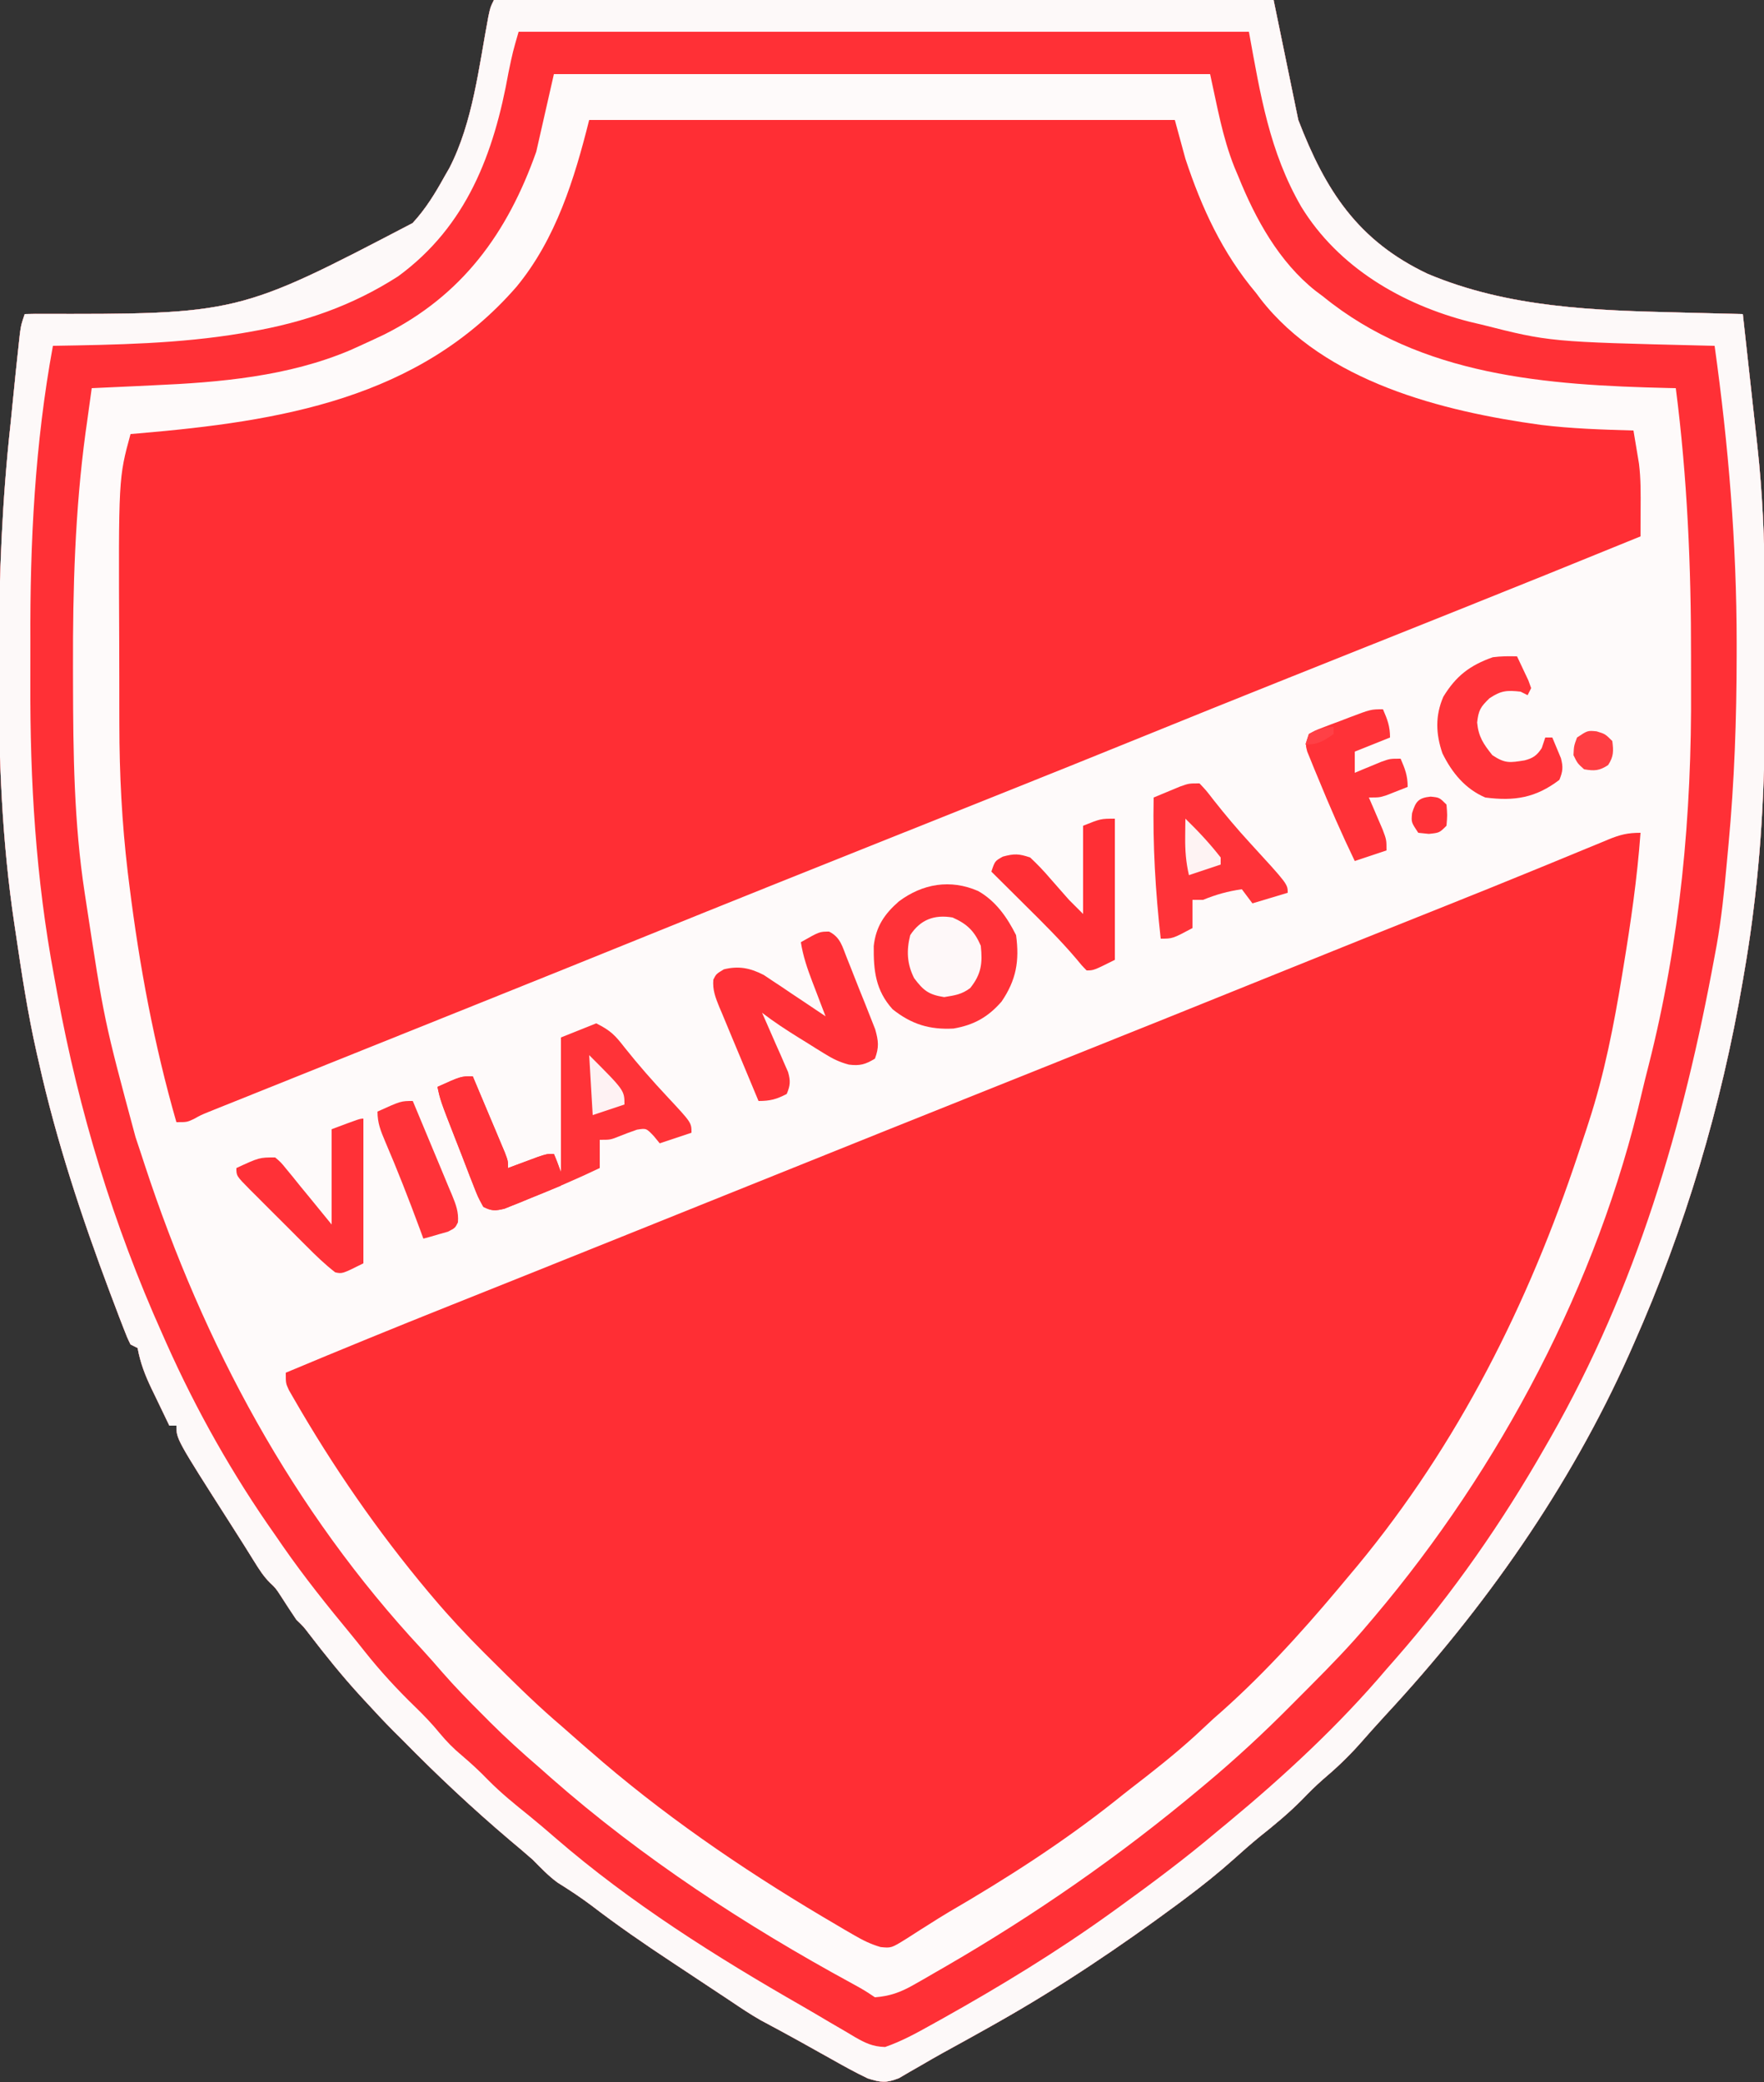 <?xml version="1.0" encoding="UTF-8"?>
<svg version="1.1" xmlns="http://www.w3.org/2000/svg" width="500" height="590">
<rect width="100%" height="100%" fill="#333333" stroke="none"/>
<path d="M0 0 C72.93 0 145.86 0 221 0 C223.31 11.22 225.62 22.44 228 34 C235.698 54.016 244.892 68.232 264.656 77.59 C287.524 87.234 311.907 87.98 336.375 88.562 C338.094 88.606 339.813 88.649 341.531 88.693 C345.687 88.799 349.844 88.901 354 89 C354.698 95.294 355.391 101.589 356.081 107.884 C356.316 110.02 356.552 112.155 356.788 114.291 C357.131 117.384 357.47 120.477 357.809 123.57 C357.913 124.504 358.017 125.438 358.124 126.4 C359.574 139.727 360.171 152.947 360.203 166.34 C360.206 167.149 360.209 167.958 360.212 168.791 C360.227 173.087 360.236 177.383 360.24 181.678 C360.245 185.154 360.258 188.63 360.281 192.105 C360.424 214.278 359.792 235.977 357 258 C356.83 259.353 356.83 259.353 356.656 260.733 C356.006 265.738 355.236 270.714 354.375 275.688 C354.252 276.413 354.129 277.139 354.002 277.887 C347.915 313.492 337.674 347.979 323 381 C322.607 381.888 322.215 382.777 321.81 383.692 C304.909 421.546 280.764 455.839 252.629 486.148 C250.15 488.837 247.729 491.568 245.312 494.312 C242.063 497.937 238.673 501.163 234.953 504.297 C232.922 506.068 231.062 507.94 229.188 509.875 C225.371 513.752 221.262 517.151 217.004 520.531 C214.507 522.583 212.107 524.689 209.707 526.852 C205.337 530.753 200.816 534.368 196.125 537.875 C195.285 538.504 194.445 539.132 193.579 539.78 C177.405 551.733 160.509 563.1 143 573 C141.936 573.602 141.936 573.602 140.851 574.216 C136.29 576.786 131.708 579.315 127.114 581.828 C125.12 582.934 123.148 584.071 121.18 585.223 C120.048 585.871 118.916 586.519 117.75 587.188 C116.775 587.759 115.801 588.33 114.797 588.918 C111.151 590.329 109.754 590.17 106 589 C102.346 587.262 98.833 585.304 95.312 583.312 C94.382 582.795 93.452 582.277 92.494 581.744 C90.611 580.696 88.729 579.644 86.85 578.588 C83.121 576.51 79.36 574.492 75.594 572.481 C72.628 570.787 69.828 568.917 67 567 C65.352 565.909 63.703 564.818 62.054 563.728 C59.497 562.037 56.943 560.343 54.389 558.648 C53.058 557.765 51.726 556.884 50.393 556.004 C42.603 550.86 34.975 545.611 27.567 539.924 C24.485 537.614 21.3 535.523 18.035 533.484 C15.413 531.572 13.284 529.305 11 527 C8.91 525.146 6.765 523.358 4.625 521.562 C-6.027 512.527 -16.224 502.977 -26 493 C-27.172 491.84 -27.172 491.84 -28.367 490.656 C-31.147 487.852 -33.836 484.976 -36.5 482.062 C-36.96 481.563 -37.42 481.063 -37.895 480.549 C-43.053 474.919 -47.803 469.011 -52.449 462.953 C-53.999 460.925 -53.999 460.925 -56 459 C-57.529 456.756 -58.994 454.474 -60.465 452.191 C-61.888 450.024 -61.888 450.024 -63.508 448.496 C-65.34 446.659 -66.566 444.705 -67.938 442.5 C-68.543 441.531 -69.149 440.561 -69.773 439.562 C-70.119 439.008 -70.464 438.454 -70.819 437.883 C-72.172 435.726 -73.542 433.582 -74.914 431.438 C-90 407.815 -90 407.815 -90 404 C-90.66 404 -91.32 404 -92 404 C-93.319 401.274 -94.631 398.545 -95.938 395.812 C-96.497 394.659 -96.497 394.659 -97.068 393.482 C-98.909 389.62 -100.22 386.227 -101 382 C-101.66 381.67 -102.32 381.34 -103 381 C-103.986 378.976 -103.986 378.976 -105.031 376.27 C-105.425 375.254 -105.818 374.239 -106.224 373.193 C-106.645 372.077 -107.066 370.962 -107.5 369.812 C-107.939 368.656 -108.378 367.499 -108.831 366.307 C-116.866 344.903 -124.013 323.332 -129 301 C-129.182 300.207 -129.364 299.413 -129.552 298.596 C-132.161 287.124 -133.911 275.508 -135.625 263.875 C-135.73 263.182 -135.834 262.489 -135.942 261.775 C-139.448 238.346 -140.382 214.887 -140.318 191.22 C-140.312 189.152 -140.31 187.084 -140.309 185.017 C-140.281 163.21 -139.384 141.679 -137 120 C-136.787 117.911 -136.579 115.821 -136.373 113.731 C-135.825 108.19 -135.259 102.651 -134.648 97.117 C-134.547 96.195 -134.446 95.274 -134.341 94.324 C-134 92 -134 92 -133 89 C-131.484 88.97 -131.484 88.97 -129.937 88.94 C-72.558 89.07 -72.558 89.07 -23.062 63.223 C-19.346 59.217 -16.635 54.766 -14 50 C-13.549 49.216 -13.098 48.432 -12.633 47.625 C-5.963 34.699 -4.265 18.887 -1.578 4.703 C-1 2 -1 2 0 0 Z " fill="#FEFAFA" transform="translate(140,0)"/>
<path d="M0 0 C54.78 0 109.56 0 166 0 C166.99 3.63 167.98 7.26 169 11 C173.6 24.932 179.483 37.691 189 49 C189.434 49.579 189.869 50.158 190.316 50.754 C208.567 74.234 241.816 82.567 269.75 86.406 C278.461 87.48 287.234 87.745 296 88 C296.35 89.997 296.678 91.998 297 94 C297.186 95.114 297.371 96.228 297.562 97.375 C298.103 101.673 298.049 105.966 298.027 110.289 C298.025 111.031 298.023 111.774 298.021 112.538 C298.016 114.359 298.008 116.179 298 118 C280.189 125.271 262.352 132.477 244.488 139.617 C243.552 139.992 242.615 140.366 241.65 140.752 C233.899 143.849 226.148 146.944 218.396 150.04 C211.655 152.731 204.915 155.423 198.176 158.117 C197.226 158.497 196.277 158.876 195.299 159.267 C182.776 164.273 170.267 169.312 157.773 174.391 C143.53 180.18 129.265 185.911 114.988 191.617 C113.945 192.034 112.902 192.451 111.827 192.881 C103.246 196.31 94.665 199.738 86.083 203.165 C62.645 212.525 39.212 221.894 15.824 231.379 C0.44 237.617 -14.961 243.813 -30.367 249.996 C-32.723 250.942 -35.08 251.888 -37.436 252.834 C-47.053 256.694 -56.671 260.554 -66.29 264.411 C-72.285 266.816 -78.279 269.221 -84.272 271.628 C-86.53 272.534 -88.787 273.44 -91.045 274.345 C-94.161 275.593 -97.275 276.844 -100.39 278.095 C-101.77 278.648 -101.77 278.648 -103.179 279.211 C-104.024 279.551 -104.869 279.891 -105.739 280.241 C-106.47 280.535 -107.201 280.828 -107.954 281.13 C-110.035 281.979 -110.035 281.979 -112.079 283.11 C-114 284 -114 284 -117 284 C-123.317 262.059 -127.495 239.639 -130.312 217 C-130.472 215.72 -130.631 214.441 -130.795 213.122 C-132.443 199.183 -133.16 185.35 -133.168 171.32 C-133.171 169.855 -133.175 168.389 -133.178 166.923 C-133.184 163.869 -133.186 160.816 -133.185 157.762 C-133.185 154.688 -133.192 151.615 -133.206 148.542 C-133.412 101.503 -133.412 101.503 -130 89 C-128.833 88.903 -128.833 88.903 -127.643 88.804 C-87.764 85.394 -48.241 79.092 -20.57 47.23 C-9.414 33.692 -4.177 16.709 0 0 Z " fill="#FF2E34" transform="translate(167,34)"/>
<path d="M0 0 C-0.936 12.842 -2.772 25.494 -4.875 38.188 C-5.059 39.317 -5.059 39.317 -5.247 40.469 C-7.545 54.482 -10.268 68.481 -14.688 82 C-15.06 83.154 -15.06 83.154 -15.441 84.332 C-16.279 86.893 -17.136 89.447 -18 92 C-18.321 92.949 -18.642 93.898 -18.973 94.876 C-33.447 137.24 -53.879 176.793 -83 211 C-83.886 212.06 -84.771 213.12 -85.656 214.18 C-96.618 227.226 -108.111 239.832 -121 251 C-122.752 252.623 -124.502 254.248 -126.25 255.875 C-132.027 261.131 -138.104 265.924 -144.293 270.678 C-145.854 271.887 -147.397 273.12 -148.938 274.355 C-163.766 286.128 -179.865 296.439 -196.226 305.944 C-198.197 307.117 -200.132 308.341 -202.066 309.574 C-202.745 310 -203.424 310.426 -204.123 310.865 C-205.42 311.681 -206.71 312.508 -207.992 313.347 C-212.361 316.064 -212.361 316.064 -215.397 315.76 C-218.189 314.945 -220.38 313.861 -222.895 312.402 C-223.838 311.856 -224.781 311.311 -225.753 310.748 C-227.268 309.852 -227.268 309.852 -228.812 308.938 C-229.869 308.316 -230.926 307.694 -232.014 307.053 C-255.233 293.234 -277.678 277.84 -298 260 C-299.098 259.051 -299.098 259.051 -300.219 258.082 C-302.158 256.401 -304.079 254.701 -306 253 C-306.673 252.42 -307.346 251.84 -308.039 251.242 C-314.16 245.879 -319.926 240.181 -325.688 234.438 C-326.496 233.634 -327.304 232.831 -328.136 232.003 C-332.963 227.164 -337.586 222.218 -342 217 C-342.517 216.39 -343.034 215.779 -343.567 215.151 C-357.97 197.982 -370.677 179.555 -381.848 160.125 C-382.262 159.406 -382.675 158.686 -383.102 157.945 C-384 156 -384 156 -384 153 C-368.538 146.524 -353.026 140.183 -337.456 133.973 C-332.525 132.006 -327.596 130.036 -322.667 128.066 C-321.633 127.653 -320.599 127.24 -319.534 126.814 C-307.845 122.141 -296.164 117.446 -284.484 112.75 C-283.407 112.317 -282.329 111.883 -281.218 111.437 C-275.675 109.208 -270.132 106.979 -264.59 104.75 C-231.553 91.465 -198.514 78.189 -165.447 64.98 C-143.881 56.365 -122.337 47.693 -100.805 38.993 C-85.55 32.83 -70.283 26.696 -54.999 20.607 C-46.806 17.34 -38.628 14.037 -30.469 10.688 C-28.737 9.978 -27.006 9.269 -25.274 8.561 C-22.002 7.221 -18.734 5.872 -15.468 4.518 C-14.005 3.918 -12.541 3.318 -11.078 2.719 C-10.417 2.442 -9.755 2.164 -9.074 1.879 C-5.754 0.529 -3.659 0 0 0 Z " fill="#FF2E34" transform="translate(465,236)"/>
<path d="M0 0 C72.93 0 145.86 0 221 0 C223.31 11.22 225.62 22.44 228 34 C235.698 54.016 244.892 68.232 264.656 77.59 C287.524 87.234 311.907 87.98 336.375 88.562 C338.094 88.606 339.813 88.649 341.531 88.693 C345.687 88.799 349.844 88.901 354 89 C354.698 95.294 355.391 101.589 356.081 107.884 C356.316 110.02 356.552 112.155 356.788 114.291 C357.131 117.384 357.47 120.477 357.809 123.57 C357.913 124.504 358.017 125.438 358.124 126.4 C359.574 139.727 360.171 152.947 360.203 166.34 C360.206 167.149 360.209 167.958 360.212 168.791 C360.227 173.087 360.236 177.383 360.24 181.678 C360.245 185.154 360.258 188.63 360.281 192.105 C360.424 214.278 359.792 235.977 357 258 C356.83 259.353 356.83 259.353 356.656 260.733 C356.006 265.738 355.236 270.714 354.375 275.688 C354.252 276.413 354.129 277.139 354.002 277.887 C347.915 313.492 337.674 347.979 323 381 C322.607 381.888 322.215 382.777 321.81 383.692 C304.909 421.546 280.764 455.839 252.629 486.148 C250.15 488.837 247.729 491.568 245.312 494.312 C242.063 497.937 238.673 501.163 234.953 504.297 C232.922 506.068 231.062 507.94 229.188 509.875 C225.371 513.752 221.262 517.151 217.004 520.531 C214.507 522.583 212.107 524.689 209.707 526.852 C205.337 530.753 200.816 534.368 196.125 537.875 C195.285 538.504 194.445 539.132 193.579 539.78 C177.405 551.733 160.509 563.1 143 573 C141.936 573.602 141.936 573.602 140.851 574.216 C136.29 576.786 131.708 579.315 127.114 581.828 C125.12 582.934 123.148 584.071 121.18 585.223 C120.048 585.871 118.916 586.519 117.75 587.188 C116.775 587.759 115.801 588.33 114.797 588.918 C111.151 590.329 109.754 590.17 106 589 C102.346 587.262 98.833 585.304 95.312 583.312 C94.382 582.795 93.452 582.277 92.494 581.744 C90.611 580.696 88.729 579.644 86.85 578.588 C83.121 576.51 79.36 574.492 75.594 572.481 C72.628 570.787 69.828 568.917 67 567 C65.352 565.909 63.703 564.818 62.054 563.728 C59.497 562.037 56.943 560.343 54.389 558.648 C53.058 557.765 51.726 556.884 50.393 556.004 C42.603 550.86 34.975 545.611 27.567 539.924 C24.485 537.614 21.3 535.523 18.035 533.484 C15.413 531.572 13.284 529.305 11 527 C8.91 525.146 6.765 523.358 4.625 521.562 C-6.027 512.527 -16.224 502.977 -26 493 C-27.172 491.84 -27.172 491.84 -28.367 490.656 C-31.147 487.852 -33.836 484.976 -36.5 482.062 C-36.96 481.563 -37.42 481.063 -37.895 480.549 C-43.053 474.919 -47.803 469.011 -52.449 462.953 C-53.999 460.925 -53.999 460.925 -56 459 C-57.529 456.756 -58.994 454.474 -60.465 452.191 C-61.888 450.024 -61.888 450.024 -63.508 448.496 C-65.34 446.659 -66.566 444.705 -67.938 442.5 C-68.543 441.531 -69.149 440.561 -69.773 439.562 C-70.119 439.008 -70.464 438.454 -70.819 437.883 C-72.172 435.726 -73.542 433.582 -74.914 431.438 C-90 407.815 -90 407.815 -90 404 C-90.66 404 -91.32 404 -92 404 C-93.319 401.274 -94.631 398.545 -95.938 395.812 C-96.497 394.659 -96.497 394.659 -97.068 393.482 C-98.909 389.62 -100.22 386.227 -101 382 C-101.66 381.67 -102.32 381.34 -103 381 C-103.986 378.976 -103.986 378.976 -105.031 376.27 C-105.425 375.254 -105.818 374.239 -106.224 373.193 C-106.645 372.077 -107.066 370.962 -107.5 369.812 C-107.939 368.656 -108.378 367.499 -108.831 366.307 C-116.866 344.903 -124.013 323.332 -129 301 C-129.182 300.207 -129.364 299.413 -129.552 298.596 C-132.161 287.124 -133.911 275.508 -135.625 263.875 C-135.73 263.182 -135.834 262.489 -135.942 261.775 C-139.448 238.346 -140.382 214.887 -140.318 191.22 C-140.312 189.152 -140.31 187.084 -140.309 185.017 C-140.281 163.21 -139.384 141.679 -137 120 C-136.787 117.911 -136.579 115.821 -136.373 113.731 C-135.825 108.19 -135.259 102.651 -134.648 97.117 C-134.547 96.195 -134.446 95.274 -134.341 94.324 C-134 92 -134 92 -133 89 C-131.484 88.97 -131.484 88.97 -129.937 88.94 C-72.558 89.07 -72.558 89.07 -23.062 63.223 C-19.346 59.217 -16.635 54.766 -14 50 C-13.549 49.216 -13.098 48.432 -12.633 47.625 C-5.963 34.699 -4.265 18.887 -1.578 4.703 C-1 2 -1 2 0 0 Z M17 21 C14.525 31.89 14.525 31.89 12 43 C3.846 66.044 -8.963 83.709 -31.125 94.812 C-33.407 95.896 -35.698 96.96 -38 98 C-38.887 98.401 -39.774 98.802 -40.688 99.215 C-58.254 106.675 -77.707 108.374 -96.562 109.188 C-98.268 109.269 -99.973 109.352 -101.678 109.436 C-105.785 109.635 -109.892 109.821 -114 110 C-114.47 113.311 -114.924 116.624 -115.375 119.938 C-115.501 120.825 -115.628 121.713 -115.758 122.627 C-118.733 144.715 -119.377 166.8 -119.312 189.062 C-119.31 190.468 -119.307 191.873 -119.305 193.278 C-119.257 213.31 -119.048 233.155 -116 253 C-115.879 253.794 -115.758 254.587 -115.633 255.405 C-110.483 289.223 -110.483 289.223 -101.594 322.207 C-101.349 322.944 -101.104 323.681 -100.852 324.44 C-100.571 325.285 -100.29 326.13 -100 327 C-99.662 328.032 -99.325 329.063 -98.977 330.126 C-82.271 380.971 -57.039 428.032 -20.414 467.375 C-18.469 469.49 -16.583 471.634 -14.707 473.809 C-10.993 478.067 -7.069 482.079 -3.062 486.062 C-2.398 486.731 -1.733 487.399 -1.049 488.088 C3.47 492.597 8.162 496.838 13 501 C14.048 501.926 15.095 502.853 16.141 503.781 C42.02 526.523 71.289 545.64 101.508 562.074 C105 564 105 564 108 566 C112.215 565.681 115.303 564.561 118.949 562.48 C120.331 561.698 120.331 561.698 121.74 560.9 C122.713 560.335 123.685 559.77 124.688 559.188 C125.703 558.604 126.719 558.021 127.766 557.42 C153.308 542.649 177.373 525.942 200 507 C200.5 506.584 201 506.168 201.516 505.739 C210.15 498.539 218.302 490.99 226.207 482.999 C227.956 481.231 229.713 479.473 231.471 477.715 C237.188 471.98 242.8 466.215 248 460 C248.502 459.411 249.003 458.821 249.52 458.214 C285.265 415.943 312.899 363.697 325.39 309.609 C325.99 307.044 326.633 304.493 327.289 301.941 C336.266 266.61 339.556 230.955 339.323 194.62 C339.309 191.794 339.314 188.969 339.319 186.144 C339.353 160.679 338.259 135.277 335 110 C334.308 109.985 333.616 109.971 332.902 109.956 C298.487 109.154 262.767 106.63 235 84 C234.309 83.483 233.618 82.966 232.906 82.434 C222.543 74.229 215.857 62.051 211 50 C210.634 49.134 210.268 48.267 209.891 47.375 C206.452 38.698 205.079 30.357 203 21 C141.62 21 80.24 21 17 21 Z " fill="#FF3036" transform="translate(140,0)"/>
<path d="M0 0 C72.93 0 145.86 0 221 0 C223.31 11.22 225.62 22.44 228 34 C235.698 54.016 244.892 68.232 264.656 77.59 C287.524 87.234 311.907 87.98 336.375 88.562 C338.094 88.606 339.813 88.649 341.531 88.693 C345.687 88.799 349.844 88.901 354 89 C354.698 95.294 355.391 101.589 356.081 107.884 C356.316 110.02 356.552 112.155 356.788 114.291 C357.131 117.384 357.47 120.477 357.809 123.57 C357.913 124.504 358.017 125.438 358.124 126.4 C359.574 139.727 360.171 152.947 360.203 166.34 C360.206 167.149 360.209 167.958 360.212 168.791 C360.227 173.087 360.236 177.383 360.24 181.678 C360.245 185.154 360.258 188.63 360.281 192.105 C360.424 214.278 359.792 235.977 357 258 C356.83 259.353 356.83 259.353 356.656 260.733 C356.006 265.738 355.236 270.714 354.375 275.688 C354.252 276.413 354.129 277.139 354.002 277.887 C347.915 313.492 337.674 347.979 323 381 C322.607 381.888 322.215 382.777 321.81 383.692 C304.909 421.546 280.764 455.839 252.629 486.148 C250.15 488.837 247.729 491.568 245.312 494.312 C242.063 497.937 238.673 501.163 234.953 504.297 C232.922 506.068 231.062 507.94 229.188 509.875 C225.371 513.752 221.262 517.151 217.004 520.531 C214.507 522.583 212.107 524.689 209.707 526.852 C205.337 530.753 200.816 534.368 196.125 537.875 C195.285 538.504 194.445 539.132 193.579 539.78 C177.405 551.733 160.509 563.1 143 573 C141.936 573.602 141.936 573.602 140.851 574.216 C136.29 576.786 131.708 579.315 127.114 581.828 C125.12 582.934 123.148 584.071 121.18 585.223 C120.048 585.871 118.916 586.519 117.75 587.188 C116.775 587.759 115.801 588.33 114.797 588.918 C111.151 590.329 109.754 590.17 106 589 C102.346 587.262 98.833 585.304 95.312 583.312 C94.382 582.795 93.452 582.277 92.494 581.744 C90.611 580.696 88.729 579.644 86.85 578.588 C83.121 576.51 79.36 574.492 75.594 572.481 C72.628 570.787 69.828 568.917 67 567 C65.352 565.909 63.703 564.818 62.054 563.728 C59.497 562.037 56.943 560.343 54.389 558.648 C53.058 557.765 51.726 556.884 50.393 556.004 C42.603 550.86 34.975 545.611 27.567 539.924 C24.485 537.614 21.3 535.523 18.035 533.484 C15.413 531.572 13.284 529.305 11 527 C8.91 525.146 6.765 523.358 4.625 521.562 C-6.027 512.527 -16.224 502.977 -26 493 C-27.172 491.84 -27.172 491.84 -28.367 490.656 C-31.147 487.852 -33.836 484.976 -36.5 482.062 C-36.96 481.563 -37.42 481.063 -37.895 480.549 C-43.053 474.919 -47.803 469.011 -52.449 462.953 C-53.999 460.925 -53.999 460.925 -56 459 C-57.529 456.756 -58.994 454.474 -60.465 452.191 C-61.888 450.024 -61.888 450.024 -63.508 448.496 C-65.34 446.659 -66.566 444.705 -67.938 442.5 C-68.543 441.531 -69.149 440.561 -69.773 439.562 C-70.119 439.008 -70.464 438.454 -70.819 437.883 C-72.172 435.726 -73.542 433.582 -74.914 431.438 C-90 407.815 -90 407.815 -90 404 C-90.66 404 -91.32 404 -92 404 C-93.319 401.274 -94.631 398.545 -95.938 395.812 C-96.497 394.659 -96.497 394.659 -97.068 393.482 C-98.909 389.62 -100.22 386.227 -101 382 C-101.66 381.67 -102.32 381.34 -103 381 C-103.986 378.976 -103.986 378.976 -105.031 376.27 C-105.425 375.254 -105.818 374.239 -106.224 373.193 C-106.645 372.077 -107.066 370.962 -107.5 369.812 C-107.939 368.656 -108.378 367.499 -108.831 366.307 C-116.866 344.903 -124.013 323.332 -129 301 C-129.182 300.207 -129.364 299.413 -129.552 298.596 C-132.161 287.124 -133.911 275.508 -135.625 263.875 C-135.73 263.182 -135.834 262.489 -135.942 261.775 C-139.448 238.346 -140.382 214.887 -140.318 191.22 C-140.312 189.152 -140.31 187.084 -140.309 185.017 C-140.281 163.21 -139.384 141.679 -137 120 C-136.787 117.911 -136.579 115.821 -136.373 113.731 C-135.825 108.19 -135.259 102.651 -134.648 97.117 C-134.547 96.195 -134.446 95.274 -134.341 94.324 C-134 92 -134 92 -133 89 C-131.484 88.97 -131.484 88.97 -129.937 88.94 C-72.558 89.07 -72.558 89.07 -23.062 63.223 C-19.346 59.217 -16.635 54.766 -14 50 C-13.549 49.216 -13.098 48.432 -12.633 47.625 C-5.963 34.699 -4.265 18.887 -1.578 4.703 C-1 2 -1 2 0 0 Z M7 9 C5.341 14.742 5.341 14.742 4.141 20.496 C0.02 43.514 -7.696 64.073 -27.172 78.32 C-40.273 86.724 -53.808 91.35 -69 94 C-70.246 94.218 -70.246 94.218 -71.517 94.441 C-89.243 97.415 -107.072 97.703 -125 98 C-130.104 125.765 -131.517 153.699 -131.391 181.866 C-131.374 185.727 -131.384 189.588 -131.401 193.449 C-131.507 221.38 -129.836 248.998 -124.688 276.5 C-124.377 278.206 -124.066 279.913 -123.755 281.619 C-117.603 315.028 -107.908 346.98 -94 378 C-93.61 378.88 -93.22 379.76 -92.819 380.666 C-84.336 399.67 -74.006 417.99 -62 435 C-60.888 436.613 -60.888 436.613 -59.754 438.258 C-53.739 446.906 -47.201 455.072 -40.488 463.187 C-39.173 464.789 -37.882 466.411 -36.594 468.035 C-32.134 473.651 -27.394 478.785 -22.248 483.767 C-19.818 486.127 -17.522 488.518 -15.383 491.141 C-13.395 493.526 -11.498 495.463 -9.125 497.438 C-6.52 499.655 -4.06 501.911 -1.688 504.375 C1.965 508.085 5.948 511.305 10.004 514.562 C12.542 516.627 15.023 518.743 17.491 520.89 C38.74 539.274 63.072 554.581 87.401 568.504 C90.002 570.001 92.584 571.529 95.164 573.062 C96.775 574.001 98.387 574.939 100 575.875 C100.724 576.311 101.447 576.746 102.193 577.195 C105.252 578.938 107.322 579.981 110.879 580.082 C115.513 578.476 119.666 576.206 123.938 573.812 C124.896 573.281 125.855 572.75 126.842 572.203 C143.401 562.947 159.603 553.091 175 542 C175.774 541.443 176.547 540.886 177.344 540.312 C186.795 533.476 196.092 526.533 205 519 C205.986 518.187 206.972 517.373 207.988 516.535 C223.989 503.28 239.555 488.867 253 473 C253.888 471.986 254.778 470.973 255.668 469.961 C271.834 451.497 285.841 431.309 298 410 C298.48 409.163 298.961 408.326 299.456 407.464 C323.894 364.595 337.155 319.183 346 271 C346.295 269.409 346.295 269.409 346.596 267.785 C347.912 260.347 348.699 252.876 349.378 245.357 C349.561 243.332 349.752 241.307 349.943 239.283 C351.61 221.427 352.237 203.683 352.25 185.75 C352.251 184.637 352.253 183.523 352.254 182.376 C352.247 154.003 349.919 126.098 346 98 C345.135 97.98 344.271 97.96 343.38 97.94 C299.241 96.879 299.241 96.879 280 92 C278.876 91.736 277.752 91.471 276.594 91.199 C257.44 86.303 239.379 75.79 228.836 58.59 C219.824 42.993 217.257 26.914 214 9 C145.69 9 77.38 9 7 9 Z " fill="#FDF9F9" transform="translate(140,0)"/>
<path d="M0 0 C4.092 2.046 5.335 3.357 8.062 6.875 C11.945 11.762 16.015 16.384 20.281 20.939 C27 28.143 27 28.143 27 31 C22.545 32.485 22.545 32.485 18 34 C17.443 33.319 16.886 32.639 16.312 31.938 C14.19 29.713 14.19 29.713 11.562 30.125 C9.816 30.721 8.086 31.37 6.375 32.062 C4 33 4 33 1 33 C1 35.64 1 38.28 1 41 C-5.709 44.207 -12.537 47.108 -19.438 49.875 C-20.219 50.197 -21 50.52 -21.804 50.852 C-22.548 51.146 -23.292 51.439 -24.059 51.742 C-24.722 52.009 -25.385 52.276 -26.068 52.55 C-28.583 53.136 -29.674 53.182 -32 52 C-33.54 49.196 -33.54 49.196 -34.98 45.48 C-35.239 44.825 -35.497 44.171 -35.763 43.496 C-36.586 41.398 -37.387 39.293 -38.188 37.188 C-38.738 35.78 -39.289 34.373 -39.842 32.967 C-44.154 21.917 -44.154 21.917 -45 18 C-38.375 15 -38.375 15 -35 15 C-33.328 18.956 -31.663 22.915 -30 26.875 C-29.285 28.567 -29.285 28.567 -28.555 30.293 C-27.878 31.908 -27.878 31.908 -27.188 33.555 C-26.769 34.55 -26.35 35.545 -25.918 36.57 C-25 39 -25 39 -25 41 C-23.844 40.567 -23.844 40.567 -22.664 40.125 C-21.661 39.754 -20.658 39.383 -19.625 39 C-18.627 38.629 -17.63 38.258 -16.602 37.875 C-14 37 -14 37 -12 37 C-11.34 38.65 -10.68 40.3 -10 42 C-10 29.46 -10 16.92 -10 4 C-6.7 2.68 -3.4 1.36 0 0 Z " fill="#FF3338" transform="translate(169,290)"/>
<path d="M0 0 C4.978 2.807 8.228 7.457 10.75 12.5 C11.749 19.787 10.799 25.226 6.641 31.328 C2.808 35.731 -1.208 37.973 -6.957 38.969 C-13.749 39.349 -18.923 37.752 -24.25 33.5 C-29.085 28.142 -29.665 22.538 -29.59 15.578 C-28.983 10.083 -26.571 6.531 -22.465 2.938 C-15.738 -2.089 -7.837 -3.428 0 0 Z " fill="#FF3238" transform="translate(277.25,252.5)"/>
<path d="M0 0 C3.219 1.612 3.729 4.208 5.038 7.479 C5.433 8.458 5.433 8.458 5.835 9.457 C6.388 10.839 6.933 12.225 7.471 13.613 C8.295 15.731 9.148 17.836 10.005 19.94 C10.539 21.286 11.071 22.632 11.601 23.979 C12.083 25.204 12.566 26.428 13.063 27.689 C14.003 31.049 14.182 32.746 12.988 35.995 C10.306 37.634 8.707 38.088 5.583 37.684 C2.917 36.977 1.038 36.048 -1.298 34.597 C-2.076 34.117 -2.854 33.638 -3.655 33.144 C-4.454 32.641 -5.252 32.138 -6.075 31.62 C-6.877 31.125 -7.68 30.63 -8.507 30.12 C-12.127 27.873 -15.628 25.588 -19.012 22.995 C-18.765 23.55 -18.517 24.104 -18.262 24.676 C-17.146 27.194 -16.048 29.719 -14.95 32.245 C-14.365 33.554 -14.365 33.554 -13.768 34.89 C-13.404 35.734 -13.04 36.578 -12.665 37.448 C-12.154 38.611 -12.154 38.611 -11.633 39.797 C-10.919 42.326 -11.002 43.583 -12.012 45.995 C-14.904 47.517 -16.731 47.995 -20.012 47.995 C-21.897 43.517 -23.766 39.033 -25.622 34.543 C-26.255 33.017 -26.892 31.492 -27.534 29.969 C-28.455 27.779 -29.362 25.583 -30.266 23.386 C-30.556 22.706 -30.845 22.027 -31.144 21.327 C-32.233 18.648 -33.056 16.53 -32.821 13.615 C-32.012 11.995 -32.012 11.995 -29.825 10.683 C-25.611 9.652 -22.336 10.308 -18.495 12.302 C-17.689 12.841 -16.882 13.381 -16.052 13.937 C-15.169 14.52 -14.285 15.103 -13.376 15.704 C-12.02 16.622 -12.02 16.622 -10.637 17.558 C-9.711 18.173 -8.784 18.789 -7.829 19.423 C-5.55 20.938 -3.279 22.462 -1.012 23.995 C-1.434 22.898 -1.855 21.801 -2.29 20.671 C-2.843 19.217 -3.397 17.762 -3.95 16.308 C-4.228 15.586 -4.506 14.865 -4.792 14.122 C-6.19 10.432 -7.402 6.914 -8.012 2.995 C-2.729 -0.007 -2.729 -0.007 0 0 Z " fill="#FF3137" transform="translate(235.012,264.005)"/>
<path d="M0 0 C1.91 2.02 1.91 2.02 4.062 4.812 C7.316 8.929 10.636 12.882 14.188 16.75 C25 28.541 25 28.541 25 31 C20.05 32.485 20.05 32.485 15 34 C14.01 32.68 13.02 31.36 12 30 C8.03 30.554 4.701 31.499 1 33 C0.01 33 -0.98 33 -2 33 C-2 35.64 -2 38.28 -2 41 C-7.625 44 -7.625 44 -11 44 C-12.492 30.608 -13.277 17.475 -13 4 C-11.399 3.327 -9.794 2.662 -8.188 2 C-7.294 1.629 -6.401 1.258 -5.48 0.875 C-3 0 -3 0 0 0 Z " fill="#FF3339" transform="translate(340,222)"/>
<path d="M0 0 C0 13.53 0 27.06 0 41 C-6 44 -6 44 -7.995 43.551 C-10.901 41.303 -13.495 38.79 -16.078 36.188 C-16.65 35.618 -17.221 35.048 -17.81 34.462 C-19.012 33.26 -20.212 32.057 -21.41 30.851 C-23.25 29 -25.101 27.16 -26.953 25.32 C-28.12 24.152 -29.287 22.982 -30.453 21.812 C-31.009 21.26 -31.565 20.708 -32.138 20.139 C-36 16.23 -36 16.23 -36 14 C-29.5 11 -29.5 11 -25 11 C-23.395 12.363 -23.395 12.363 -21.812 14.312 C-21.22 15.031 -20.627 15.749 -20.016 16.488 C-19.018 17.732 -19.018 17.732 -18 19 C-16.786 20.475 -16.786 20.475 -15.547 21.98 C-13.354 24.645 -11.176 27.322 -9 30 C-9 21.09 -9 12.18 -9 3 C-1 0 -1 0 0 0 Z " fill="#FF3137" transform="translate(103,317)"/>
<path d="M0 0 C0 13.2 0 26.4 0 40 C-6 43 -6 43 -8 43 C-9.36 41.619 -9.36 41.619 -10.973 39.656 C-15.512 34.317 -20.461 29.43 -25.438 24.5 C-26.36 23.582 -27.282 22.664 -28.232 21.719 C-30.486 19.477 -32.742 17.237 -35 15 C-34 12 -34 12 -31.75 10.75 C-28.501 9.864 -27.185 9.917 -24 11 C-21.977 12.897 -20.222 14.716 -18.438 16.812 C-17.499 17.882 -16.561 18.951 -15.621 20.02 C-14.756 21.003 -13.891 21.987 -13 23 C-11.68 24.32 -10.36 25.64 -9 27 C-9 18.75 -9 10.5 -9 2 C-4 0 -4 0 0 0 Z " fill="#FF2F35" transform="translate(316,232)"/>
<path d="M0 0 C0.697 1.454 1.382 2.913 2.062 4.375 C2.637 5.593 2.637 5.593 3.223 6.836 C3.479 7.55 3.736 8.264 4 9 C3.67 9.66 3.34 10.32 3 11 C2.34 10.67 1.68 10.34 1 10 C-2.872 9.57 -4.525 9.683 -7.812 11.875 C-10.365 14.354 -10.913 15.237 -11.312 18.75 C-10.92 22.833 -9.531 24.818 -7 28 C-3.346 30.436 -2.009 30.126 2.129 29.48 C4.532 28.863 5.642 28.077 7 26 C7.33 25.01 7.66 24.02 8 23 C8.66 23 9.32 23 10 23 C10.535 24.244 11.052 25.496 11.562 26.75 C11.853 27.446 12.143 28.142 12.441 28.859 C13.097 31.371 12.983 32.609 12 35 C5.289 40.106 -0.722 41.071 -9 40 C-14.704 37.558 -18.443 32.974 -21.145 27.488 C-23.036 21.985 -23.225 16.825 -20.891 11.441 C-17.296 5.556 -13.381 2.546 -6.875 0.25 C-4.567 -0.058 -2.325 -0.065 0 0 Z " fill="#FF3339" transform="translate(430,186)"/>
<path d="M0 0 C1.257 2.906 2 4.796 2 8 C-1.3 9.32 -4.6 10.64 -8 12 C-8 13.98 -8 15.96 -8 18 C-7.313 17.711 -6.626 17.422 -5.918 17.125 C-5.017 16.754 -4.116 16.383 -3.188 16 C-2.294 15.629 -1.401 15.258 -0.48 14.875 C2 14 2 14 5 14 C6.257 16.906 7 18.796 7 22 C5.732 22.506 4.46 23.005 3.188 23.5 C2.48 23.778 1.772 24.057 1.043 24.344 C-1 25 -1 25 -4 25 C-3.639 25.831 -3.278 26.663 -2.906 27.52 C-2.442 28.606 -1.978 29.693 -1.5 30.812 C-1.036 31.891 -0.572 32.97 -0.094 34.082 C1 37 1 37 1 40 C-1.97 40.99 -4.94 41.98 -8 43 C-11.742 35.232 -15.175 27.355 -18.438 19.375 C-18.804 18.498 -19.17 17.621 -19.547 16.718 C-19.881 15.891 -20.215 15.063 -20.559 14.211 C-20.861 13.471 -21.163 12.732 -21.474 11.97 C-22 10 -22 10 -21 7 C-19.282 6.017 -19.282 6.017 -17.07 5.176 C-16.275 4.87 -15.48 4.563 -14.66 4.248 C-13.405 3.785 -13.405 3.785 -12.125 3.312 C-10.882 2.832 -10.882 2.832 -9.613 2.342 C-3.432 0 -3.432 0 0 0 Z " fill="#FF3238" transform="translate(392,201)"/>
<path d="M0 0 C1.672 3.956 3.337 7.915 5 11.875 C5.715 13.567 5.715 13.567 6.445 15.293 C7.122 16.908 7.122 16.908 7.812 18.555 C8.231 19.55 8.65 20.545 9.082 21.57 C10 24 10 24 10 26 C11.156 25.567 11.156 25.567 12.336 25.125 C13.339 24.754 14.342 24.383 15.375 24 C16.373 23.629 17.37 23.258 18.398 22.875 C21 22 21 22 23 22 C24.498 25.371 25 27.204 25 31 C22.091 32.206 19.172 33.386 16.25 34.562 C15.012 35.076 15.012 35.076 13.75 35.6 C12.951 35.919 12.152 36.238 11.328 36.566 C10.228 37.014 10.228 37.014 9.106 37.471 C6.5 38.126 5.406 38.252 3 37 C1.46 34.196 1.46 34.196 0.02 30.48 C-0.239 29.825 -0.497 29.171 -0.763 28.496 C-1.586 26.398 -2.387 24.293 -3.188 22.188 C-3.738 20.78 -4.289 19.373 -4.842 17.967 C-9.154 6.917 -9.154 6.917 -10 3 C-3.375 0 -3.375 0 0 0 Z " fill="#FF3238" transform="translate(134,305)"/>
<path d="M0 0 C1.884 4.478 3.753 8.962 5.609 13.452 C6.242 14.979 6.88 16.503 7.521 18.026 C8.443 20.216 9.35 22.412 10.254 24.609 C10.543 25.289 10.833 25.968 11.131 26.668 C12.225 29.358 13.044 31.471 12.801 34.396 C12 36 12 36 9.934 37.047 C8.698 37.395 8.698 37.395 7.438 37.75 C6.611 37.992 5.785 38.235 4.934 38.484 C4.296 38.655 3.657 38.825 3 39 C2.472 37.563 2.472 37.563 1.934 36.098 C-1.131 27.815 -4.331 19.615 -7.815 11.498 C-9.078 8.505 -10 6.285 -10 3 C-3.375 0 -3.375 0 0 0 Z " fill="#FF3339" transform="translate(117,312)"/>
<path d="M0 0 C4.128 1.824 6.21 3.854 8 8 C8.533 12.97 8.153 16.059 5 20 C2.553 21.835 0.675 22.054 -2.375 22.562 C-6.787 21.878 -8.251 20.699 -10.887 17.203 C-12.928 13.164 -13.105 9.361 -12 5 C-9.098 0.577 -5.151 -0.877 0 0 Z " fill="#FEF8F9" transform="translate(270,260)"/>
<path d="M0 0 C2.438 0.75 2.438 0.75 4.438 2.75 C4.802 5.596 4.839 7.136 3.25 9.562 C0.765 11.191 -0.65 11.26 -3.562 10.75 C-5.438 9.062 -5.438 9.062 -6.562 6.75 C-6.438 4.125 -6.438 4.125 -5.562 1.75 C-2.562 -0.25 -2.562 -0.25 0 0 Z " fill="#FF3E43" transform="translate(452.562,207.25)"/>
<path d="M0 0 C3.595 3.492 6.92 7.04 10 11 C10 11.66 10 12.32 10 13 C5.545 14.485 5.545 14.485 1 16 C0.147 12.326 -0.108 8.955 -0.062 5.188 C-0.053 4.212 -0.044 3.236 -0.035 2.23 C-0.024 1.494 -0.012 0.758 0 0 Z " fill="#FEF3F3" transform="translate(336,232)"/>
<path d="M0 0 C10 10 10 10 10 14 C5.545 15.485 5.545 15.485 1 17 C0.67 11.39 0.34 5.78 0 0 Z " fill="#FEF2F3" transform="translate(167,299)"/>
<path d="M0 0 C2.5 0.25 2.5 0.25 4.5 2.25 C4.75 5.25 4.75 5.25 4.5 8.25 C2.5 10.25 2.5 10.25 -0.5 10.562 C-1.49 10.459 -2.48 10.356 -3.5 10.25 C-5.5 7.25 -5.5 7.25 -5.25 4.688 C-4.241 1.408 -3.474 0.347 0 0 Z " fill="#FF3238" transform="translate(405.5,225.75)"/>
<path d="M0 0 C0 0.66 0 1.32 0 2 C-2.905 4.042 -4.401 5 -8 5 C-7.67 4.01 -7.34 3.02 -7 2 C-4.567 0.815 -2.72 0 0 0 Z " fill="#FF4046" transform="translate(378,206)"/>
</svg>
